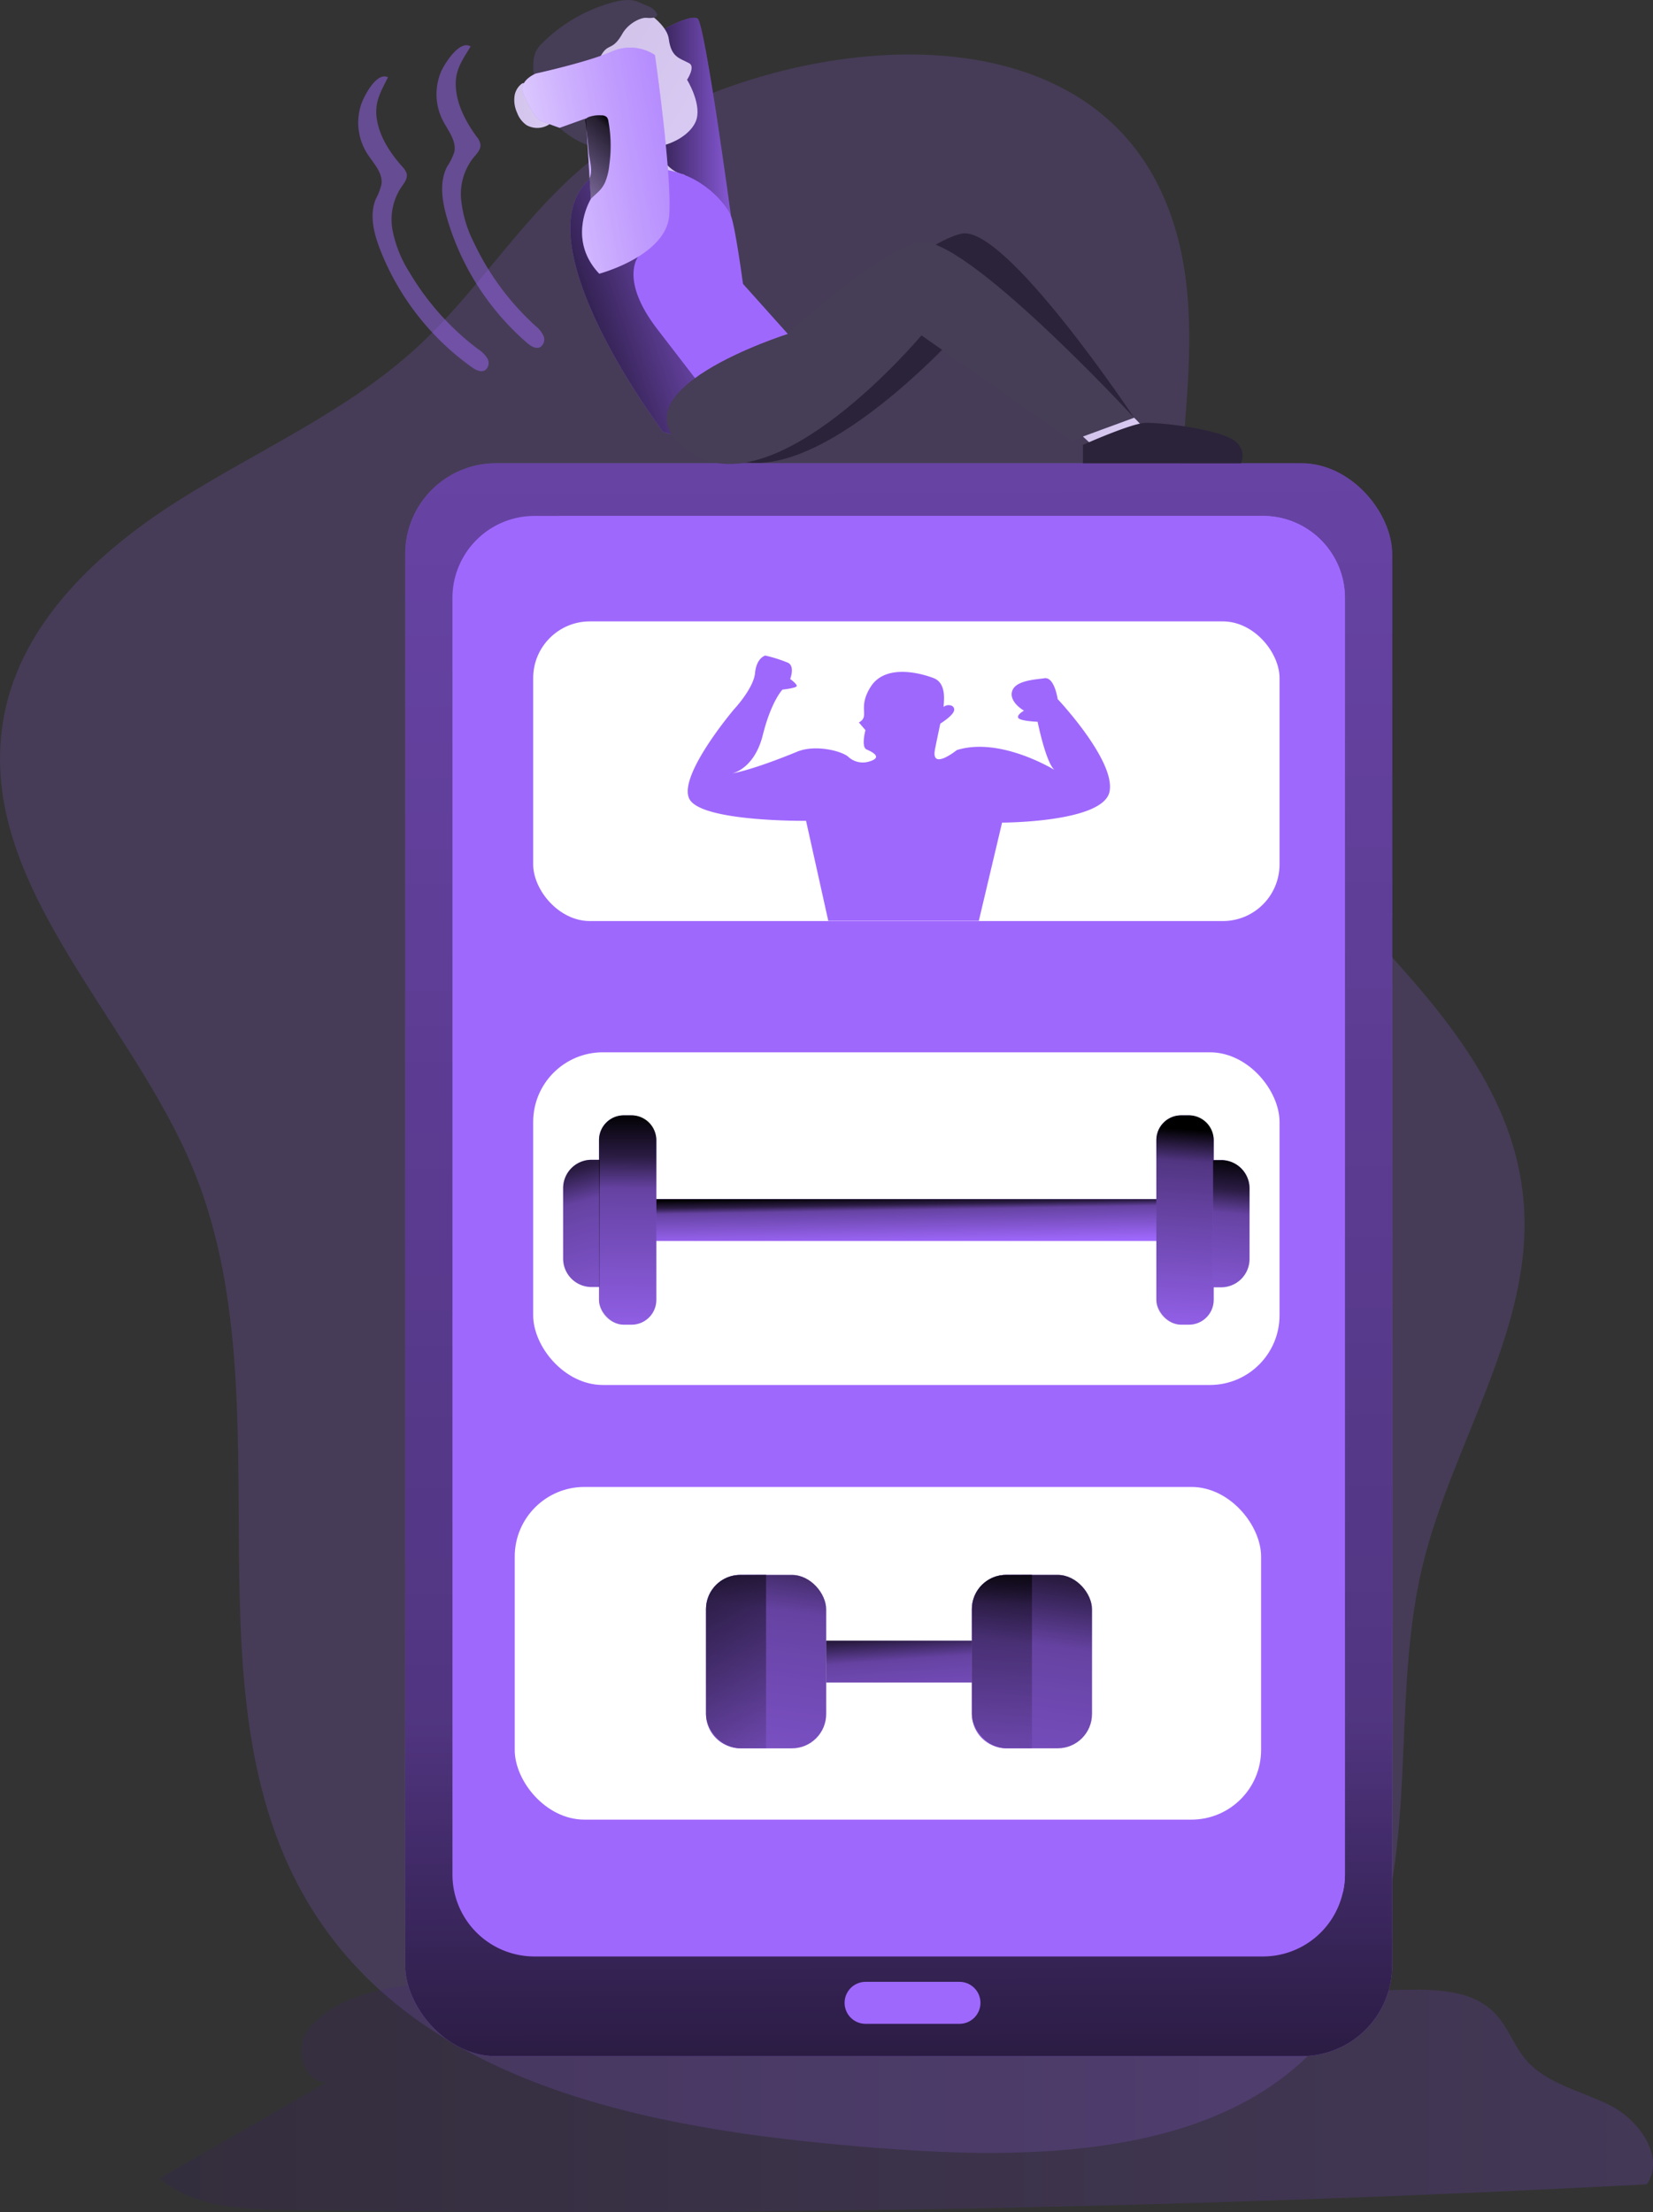 <svg xmlns="http://www.w3.org/2000/svg" xmlns:xlink="http://www.w3.org/1999/xlink" viewBox="0 0 446.16 597" id="FitnessApps"><rect x="0" y="0" width="446.16" height="597" fill="#333333" stroke="none"/><defs><linearGradient id="e" x1="231.64" x2="634.69" y1="565.98" y2="565.98" gradientUnits="userSpaceOnUse"><stop offset="0" stop-color="#351866" class="stopColor183866 svgShape"></stop><stop offset="1" stop-color="#894eef" class="stopColor1a7fc1 svgShape"></stop></linearGradient><linearGradient id="b" x1="358.29" x2="391.52" y1="31.45" y2="31.45" gradientUnits="userSpaceOnUse"><stop offset="0"></stop><stop offset=".08" stop-opacity=".81"></stop><stop offset="1" stop-opacity="0"></stop></linearGradient><linearGradient id="c" x1="243.43" x2="239.65" y1="657.71" y2="-733.69" gradientUnits="userSpaceOnUse"><stop offset="0"></stop><stop offset=".14" stop-opacity=".49"></stop><stop offset="1" stop-opacity="0"></stop></linearGradient><linearGradient id="a" x1="353.61" x2="377.77" y1="19.52" y2="34.07" gradientUnits="userSpaceOnUse"><stop offset="0" stop-color="#d3c4ec" class="stopColorecc4d7 svgShape"></stop><stop offset=".83" stop-color="#d8c9f2" class="stopColorf2eac9 svgShape"></stop></linearGradient><linearGradient id="f" x1="350.92" x2="373.33" y1="42.48" y2="42.48" xlink:href="#a"></linearGradient><linearGradient id="g" x1="334.34" x2="394.08" y1="90.8" y2="70.52" xlink:href="#b"></linearGradient><linearGradient id="h" x1="480.82" x2="499.3" y1="118.27" y2="118.27" xlink:href="#a"></linearGradient><linearGradient id="d" x1="358.09" x2="357.73" y1="300.15" y2="371.61" gradientUnits="userSpaceOnUse"><stop offset="0"></stop><stop offset=".17" stop-opacity=".73"></stop><stop offset=".29" stop-opacity=".36"></stop><stop offset="1" stop-opacity="0"></stop></linearGradient><linearGradient id="i" x1="509.96" x2="505.95" y1="304.83" y2="366.81" xlink:href="#c"></linearGradient><linearGradient id="j" x1="244.52" x2="244.74" y1="322.83" y2="335.57" xlink:href="#d"></linearGradient><linearGradient id="k" x1="150.47" x2="170.52" y1="304.46" y2="374.1" xlink:href="#d"></linearGradient><linearGradient id="l" x1="522.14" x2="517.4" y1="312.05" y2="365.64" gradientTransform="rotate(-180 520.86 330.205)" xlink:href="#d"></linearGradient><linearGradient id="m" x1="241.66" x2="244.99" y1="434.35" y2="481.65" xlink:href="#d"></linearGradient><linearGradient id="n" x1="214.17" x2="194.95" y1="392.37" y2="537.98" xlink:href="#d"></linearGradient><linearGradient id="o" x1="284.7" x2="265.48" y1="401.68" y2="547.29" xlink:href="#d"></linearGradient><linearGradient id="p" x1="366.12" x2="409.36" y1="418.93" y2="473.25" gradientUnits="userSpaceOnUse"><stop offset="0"></stop><stop offset=".17" stop-opacity=".73"></stop><stop offset=".26" stop-opacity=".55"></stop><stop offset="1" stop-opacity="0"></stop></linearGradient><linearGradient id="q" x1="459.59" x2="458.48" y1="412.11" y2="483.8" xlink:href="#d"></linearGradient><linearGradient id="r" x1="327.32" x2="337.23" y1="28.48" y2="28.48" xlink:href="#a"></linearGradient><linearGradient id="s" x1="307.63" x2="443.93" y1="51.81" y2="26.94" gradientUnits="userSpaceOnUse"><stop offset=".01" stop-color="#ffffff" class="stopColorffffff svgShape"></stop><stop offset=".07" stop-color="#ffffff" stop-opacity=".87" class="stopColorffffff svgShape"></stop><stop offset=".17" stop-color="#ffffff" stop-opacity=".67" class="stopColorffffff svgShape"></stop><stop offset=".27" stop-color="#ffffff" stop-opacity=".49" class="stopColorffffff svgShape"></stop><stop offset=".37" stop-color="#ffffff" stop-opacity=".34" class="stopColorffffff svgShape"></stop><stop offset=".48" stop-color="#ffffff" stop-opacity=".21" class="stopColorffffff svgShape"></stop><stop offset=".59" stop-color="#ffffff" stop-opacity=".12" class="stopColorffffff svgShape"></stop><stop offset=".7" stop-color="#ffffff" stop-opacity=".05" class="stopColorffffff svgShape"></stop><stop offset=".83" stop-color="#ffffff" stop-opacity=".01" class="stopColorffffff svgShape"></stop><stop offset=".99" stop-color="#ffffff" stop-opacity="0" class="stopColorffffff svgShape"></stop></linearGradient><linearGradient id="t" x1="355.49" x2="331.59" y1="33.67" y2="61.45" xlink:href="#b"></linearGradient></defs><path fill="#9f68fd" d="M155.47 46.71c-15.92 14.18-27.37 32.78-43.09 47.18-18.84 17.25-42.81 27.62-64.39 41.3S5.89 168 1.11 193.06c-8.42 44.2 33.35 80.32 50.76 121.81 26.85 64-4.49 145 33.91 202.83 31.29 47.08 94.95 57.62 151.31 62 44.67 3.5 97.41 2.31 123.79-33.91 24.7-33.92 13.34-81.3 22.83-122.17 7.87-33.88 30.61-65.15 27.49-99.79-5.11-56.69-74.5-87.12-90.05-141.88-12.22-43 11.57-92.56-8.77-132.39-27.91-54.72-119.01-36.63-156.91-2.85Z" opacity=".18" class="color68e1fd svgShape"></path><path fill="url(#e)" d="M271.36 548.35c-3.39 5-.62 13.85 5.41 13.6l-45.13 25.93c9 7.76 22 8.36 33.91 8.53Q449.32 599.1 633 589.5c5-7.24-1.83-17.14-9.65-21.18s-17.28-5.78-23-12.48c-3.27-3.85-4.89-9-8.42-12.58-6.1-6.26-15.93-6.46-24.64-6.26-56.83 1.45-113.66 3.09-170.49 4.62-26.55.74-107.8-19.29-125.44 6.73Z" opacity=".19" transform="translate(-188.53)"></path><path fill="#2b233a" d="M224.1 87.83S247.69 66 259.39 63.08s46.71 49.64 46.71 49.64l-5.39 3.93-40.54-28.43s-43.77 49.63-66.7 33.51 30.63-33.9 30.63-33.9Z" class="color25233a svgShape"></path><path fill="#9f68fd" d="M179.38 7.79s6.91-3.95 8.89-2.79 9 53.1 9 53.1l-33.26-12.81Z" class="color68e1fd svgShape"></path><path fill="url(#b)" d="M367.91 7.79s6.91-3.95 8.89-2.79 9 53.1 9 53.1l-33.26-12.81Z" transform="translate(-188.53)"></path><rect width="266.39" height="429.89" x="109.37" y="125.02" fill="#9f68fd" rx="24.47" class="color68e1fd svgShape"></rect><rect width="266.39" height="429.89" x="109.37" y="125.02" fill="url(#c)" rx="24.47"></rect><path fill="#9f68fd" d="M363.01 161.37v344.47a21.44 21.44 0 0 1-.59 5A22.11 22.11 0 0 1 340.88 528H144.25a22.13 22.13 0 0 1-22.13-22.13v-344.5a22.13 22.13 0 0 1 22.13-22.13h196.63a22.13 22.13 0 0 1 22.13 22.13Z" class="color68e1fd svgShape"></path><path fill="#9f68fd" d="M363.01 161.37v344.47a21.44 21.44 0 0 1-.59 5l-173.55 14.74a22.14 22.14 0 0 1-23.92-20.19l-29.08-343.23a22.12 22.12 0 0 1 15.22-22.92h189.79a22.13 22.13 0 0 1 22.13 22.13Z" class="color68e1fd svgShape"></path><rect width="201.45" height="89.78" x="143.91" y="283.99" fill="#ffffff" rx="18.8" class="colorffffff svgShape"></rect><rect width="15.48" height="56.5" x="500.64" y="301" fill="#9f68fd" rx="6.69" transform="rotate(180 414.115 329.25)" class="color68e1fd svgShape"></rect><rect width="201.45" height="89.78" x="138.93" y="401.29" fill="#ffffff" rx="18.8" class="colorffffff svgShape"></rect><path fill="url(#a)" d="M364.74 4.49s3.89 2.88 4.3 6c.65 5 2.87 5.16 5.53 6.59 1.72.92-.59 4.45-.59 4.45s3.76 6.1 2.59 10.52-9.2 10.38-23.44 7.14S336 26.74 339.42 19.85s10.37-15.77 25.32-15.36Z" transform="translate(-188.53)"></path><path fill="#463d56" d="M177.39 3.81c-.2-.3.78 1.33-2.92 1-1.43-.13-4.83 1.38-6.5 4.31-2.73 4.8-3.84 2.34-5.82 6s-2.41 5.65-.3 9.23c.77 1.3 1.82 2.51 2.09 4-1.15-.33-1.75-1.63-2.82-2.12a2.81 2.81 0 0 0-3.54 1.6 4.55 4.55 0 0 0 .58 4.12 12.77 12.77 0 0 0 3.07 3 14.53 14.53 0 0 1 3.14 3c.26.37.49.88.23 1.26a1.18 1.18 0 0 1-.81.39 12.53 12.53 0 0 1-7-1.22 22.38 22.38 0 0 1-12.83-21.44 8.33 8.33 0 0 1 .65-3 9.42 9.42 0 0 1 2-2.57A43.05 43.05 0 0 1 165.28.67c2.42-.66 5.09-1.09 7.35 0s3.67 1.11 4.76 3.17" class="color3f3d56 svgShape"></path><path fill="url(#f)" d="m350.92 38.6 2.85 7s2.86 4.56 12.15 3.57 7.21-2.06 7.21-2.06-4.7-.26-7.84-7.92-14.37-.59-14.37-.59Z" transform="translate(-188.53)"></path><path fill="#9f68fd" d="M208.17 116.62c-9.23 3.23-19.63 2-25.17.89-2.48-.48-4-.93-4-.93s-44.43-58.69-15-71.29c0 0 3-1.06 14.42.32s17.61 9.74 18.81 12.49 3.31 18.51 3.31 18.51l12.1 13.51s8.91 21.88-4.47 26.5Z" class="color68e1fd svgShape"></path><path fill="url(#g)" d="m376.13 102.06-4.6 15.45c-2.48-.48-4-.93-4-.93s-44.43-58.69-15-71.29l8.24 24s-5.06 6.25 5.15 19.51Z" transform="translate(-188.53)"></path><path fill="#463d56" d="M212.65 90.12s23.59-21.83 35.28-24.75 58.17 47.35 58.17 47.35l-16.85 6.22-40.54-28.43s-39.74 47.49-62.7 31.36 26.64-31.75 26.64-31.75Z" class="color3f3d56 svgShape"></path><path fill="url(#h)" d="m480.82 117.81 5.43 5s11.11 2.82 12.76-.93-4.38-9.15-4.38-9.15Z" transform="translate(-188.53)"></path><path fill="#2b233a" d="M292.29 120.07s12.83-5.74 16.73-5.94 21.63 1.75 24.94 5.46a4.85 4.85 0 0 1 1 5.43h-42.67Z" class="color25233a svgShape"></path><rect width="201.45" height="80.87" x="143.91" y="167.7" fill="#ffffff" rx="15.3" class="colorffffff svgShape"></rect><path fill="#9f68fd" d="M173.38 323.61H315.1v11.29H173.38zM159.66 313h2.22v34.33h-2.22a7.66 7.66 0 0 1-7.66-7.66v-19a7.66 7.66 0 0 1 7.66-7.67Z" class="color68e1fd svgShape"></path><rect width="15.48" height="56.5" x="161.67" y="301" fill="#9f68fd" rx="6.69" class="color68e1fd svgShape"></rect><path fill="url(#d)" d="M365.68 307.7v43.11a6.69 6.69 0 0 1-6.68 6.69h-2.1a6.69 6.69 0 0 1-6.69-6.69V307.7a6.69 6.69 0 0 1 6.69-6.7h2.1a6.69 6.69 0 0 1 6.68 6.7Z" transform="translate(-188.53)"></path><path fill="url(#i)" d="M516.12 307.7v43.11a6.7 6.7 0 0 1-6.69 6.69h-2.09a6.7 6.7 0 0 1-6.7-6.69V307.7a6.7 6.7 0 0 1 6.7-6.7h2.09a6.7 6.7 0 0 1 6.69 6.7Z" transform="translate(-188.53)"></path><path fill="#9f68fd" d="M329.6 347.41h-2.22v-34.33h2.22a7.66 7.66 0 0 1 7.66 7.66v19a7.66 7.66 0 0 1-7.66 7.67Z" class="color68e1fd svgShape"></path><path fill="url(#j)" d="M177.15 323.61h134.96v11.28H177.15z"></path><path fill="url(#k)" d="M159.66 313h2.22v34.33h-2.22a7.66 7.66 0 0 1-7.66-7.66v-19a7.66 7.66 0 0 1 7.66-7.67Z"></path><path fill="url(#l)" d="M523.58 313h2.22v34.33h-2.22a7.66 7.66 0 0 1-7.66-7.66v-19a7.66 7.66 0 0 1 7.66-7.67Z" transform="rotate(180 426.59 330.205)"></path><path fill="#9f68fd" d="M222.99 442.78h39.33v11.29h-39.33z" class="color68e1fd svgShape"></path><rect width="32.43" height="46.8" x="190.56" y="425.03" fill="#9f68fd" rx="9.26" class="color68e1fd svgShape"></rect><rect width="32.43" height="46.8" x="262.31" y="425.02" fill="#9f68fd" rx="9.26" class="color68e1fd svgShape"></rect><path fill="#9f68fd" d="M206.77 425v46.79h-6.95a9.25 9.25 0 0 1-9.26-9.26v-28.24a9.25 9.25 0 0 1 9.26-9.26ZM278.53 425v46.79h-6.95a9.25 9.25 0 0 1-9.26-9.26v-28.24a9.25 9.25 0 0 1 9.26-9.26Z" class="color68e1fd svgShape"></path><path fill="url(#m)" d="M222.99 442.78h39.33v11.29h-39.33z"></path><rect width="32.43" height="46.8" x="190.56" y="425.03" fill="url(#n)" rx="9.26"></rect><rect width="32.43" height="46.8" x="262.31" y="425.02" fill="url(#o)" rx="9.26"></rect><path fill="url(#p)" d="M395.3 425v46.79h-6.95a9.25 9.25 0 0 1-9.26-9.26v-28.24a9.25 9.25 0 0 1 9.26-9.26Z" transform="translate(-188.53)"></path><path fill="url(#q)" d="M467.06 425v46.79h-6.95a9.25 9.25 0 0 1-9.26-9.26v-28.24a9.25 9.25 0 0 1 9.26-9.26Z" transform="translate(-188.53)"></path><path fill="url(#r)" d="M327.44 25.68a8.2 8.2 0 0 0 .67 4.77 7 7 0 0 0 2.57 3.34 5.9 5.9 0 0 0 6.05-.2 1 1 0 0 0 .46-.44c.14-.35-.11-.73-.34-1l-2.91-3.74c-1.34-1.72-2.24-3.57-3.42-5.35-.62-.95-1-.72-1.83.14a5.16 5.16 0 0 0-1.25 2.48Z" transform="translate(-188.53)"></path><path fill="#9f68fd" d="M180.63 58.1c-.79 10.95-18.88 15.76-18.88 15.76-8.88-9.35-2.28-20.14-2.28-20.14v-.16l-.33-5.39-.77-12.77-.2-3.35v-.11l-7.12 2.56s-4.82-1.69-5.64-2.21-2.56-3.38-4.12-6.93 3.35-5.51 3.35-5.51 14.31-3.15 20.61-6a12.18 12.18 0 0 1 11.52 1s4.64 32.32 3.86 43.25Z" class="color68e1fd svgShape"></path><path fill="url(#s)" d="M369.16 58.1c-.79 10.95-18.88 15.76-18.88 15.76-8.88-9.35-2.28-20.14-2.28-20.14v-.16l-.33-5.39-.77-12.77-.2-3.35v-.11l-7.12 2.56s-4.82-1.69-5.64-2.21-2.56-3.38-4.12-6.93 3.35-5.51 3.35-5.51 14.31-3.15 20.61-6a12.18 12.18 0 0 1 11.52 1s4.64 32.32 3.86 43.25Z" transform="translate(-188.53)"></path><path fill="url(#t)" d="M353 44.46a16.43 16.43 0 0 1-1.16 4.76c-.95 2.12-2.25 2.84-3.87 4.5.15-.25.12-.27 0-.16l-.33-5.39a1.54 1.54 0 0 1 .08-.19c.9-2.22-.14-4.8-.31-7.2-.14-1.79-.32-3.58-.53-5.38l-.21-1.62c-.13-1-.32-1.37 0-1.73a2.57 2.57 0 0 1 .72-.45 8.16 8.16 0 0 1 3.4-.47 2 2 0 0 1 1.56.53 2.18 2.18 0 0 1 .38 1 36.56 36.56 0 0 1 .27 11.8Z" transform="translate(-188.53)"></path><path fill="#9f68fd" d="M123.01 22.87c.12 5.13 2.64 9.9 5.66 14.05a4.36 4.36 0 0 1 1 2c.18 1.42-1 2.59-1.93 3.69a15.87 15.87 0 0 0-3.27 11.29 32.88 32.88 0 0 0 3.41 11.51 71.72 71.72 0 0 0 16.59 22.49 7.65 7.65 0 0 1 2.22 2.72 2.45 2.45 0 0 1-.92 3.08c-1.2.56-2.54-.32-3.54-1.18a70.69 70.69 0 0 1-21.64-33.87c-1.28-4.49-2.06-9.51.08-13.66a17 17 0 0 0 1.94-3.91c.68-3.06-1.7-5.85-3.13-8.64a15.63 15.63 0 0 1-.37-13.25c1-2.16 5-8.52 7.91-6.65-2 3.35-4.1 6.05-4.01 10.33ZM101.63 31.52c.59 5.09 3.55 9.61 6.95 13.45a4.74 4.74 0 0 1 1.19 1.89c.31 1.4-.77 2.67-1.59 3.85a15.88 15.88 0 0 0-2.2 11.56 32.73 32.73 0 0 0 4.49 11.14 71.63 71.63 0 0 0 18.63 20.86 7.73 7.73 0 0 1 2.47 2.49 2.46 2.46 0 0 1-.64 3.16c-1.13.67-2.56-.09-3.63-.85a70.67 70.67 0 0 1-24.7-31.71c-1.69-4.35-2.94-9.27-1.19-13.6a16.68 16.68 0 0 0 1.56-4.07c.39-3.12-2.23-5.67-3.91-8.32a15.63 15.63 0 0 1-1.59-13.15c.76-2.25 4.19-8.95 7.26-7.36-1.75 3.52-3.59 6.41-3.1 10.66Z" opacity=".47" class="color68e1fd svgShape"></path><path fill="#9f68fd" d="M198.13 191.41s-15.21 17.92-12.08 24.17 31.51 5.94 31.51 5.94l6 27h40.63l6.28-26.52s27.29 0 29-8.34-14-25-14-25-.84-6-3.55-5.62-7.91.62-8.75 3.54 3.21 5.21 3.21 5.21-2.12 1.17-1.5 2 5.18 1 5.18 1 2.5 12.42 5 13.25c0 0-14.87-9.36-26.81-5.61 0 0-6.95 5.61-5.91-.07.3-1.64 1.46-7.08 1.46-7.08s3.75-2.29 3.75-3.75-2.08-1.46-2.71-.83 1.46-6.09-2.92-7.73-13.12-3.52-16.87 2.31-.11 8-3.23 9.69l1.77 2.08s-1.23 4.55.31 5.21c4.07 1.75 2.55 2.77.42 3.33a5.74 5.74 0 0 1-5.33-1.32c-1.74-1.6-8.93-3.42-13.8-1.42-12.64 5.19-17.54 5.87-17.54 5.87s5.94-1.15 8.23-10.32 5.31-12.29 5.31-12.29 3.86-.41 3.86-1-1.77-1.87-1.77-1.87 1.35-3.41-.59-4.38a38.44 38.44 0 0 0-6.12-1.94s-2.38.55-2.78 4.72-5.66 9.77-5.66 9.77ZM258.97 546.18h-25.34a5.66 5.66 0 0 1-5.66-5.67 5.66 5.66 0 0 1 5.66-5.66h25.34a5.66 5.66 0 0 1 5.66 5.66 5.66 5.66 0 0 1-5.66 5.67Z" class="color68e1fd svgShape"></path></svg>